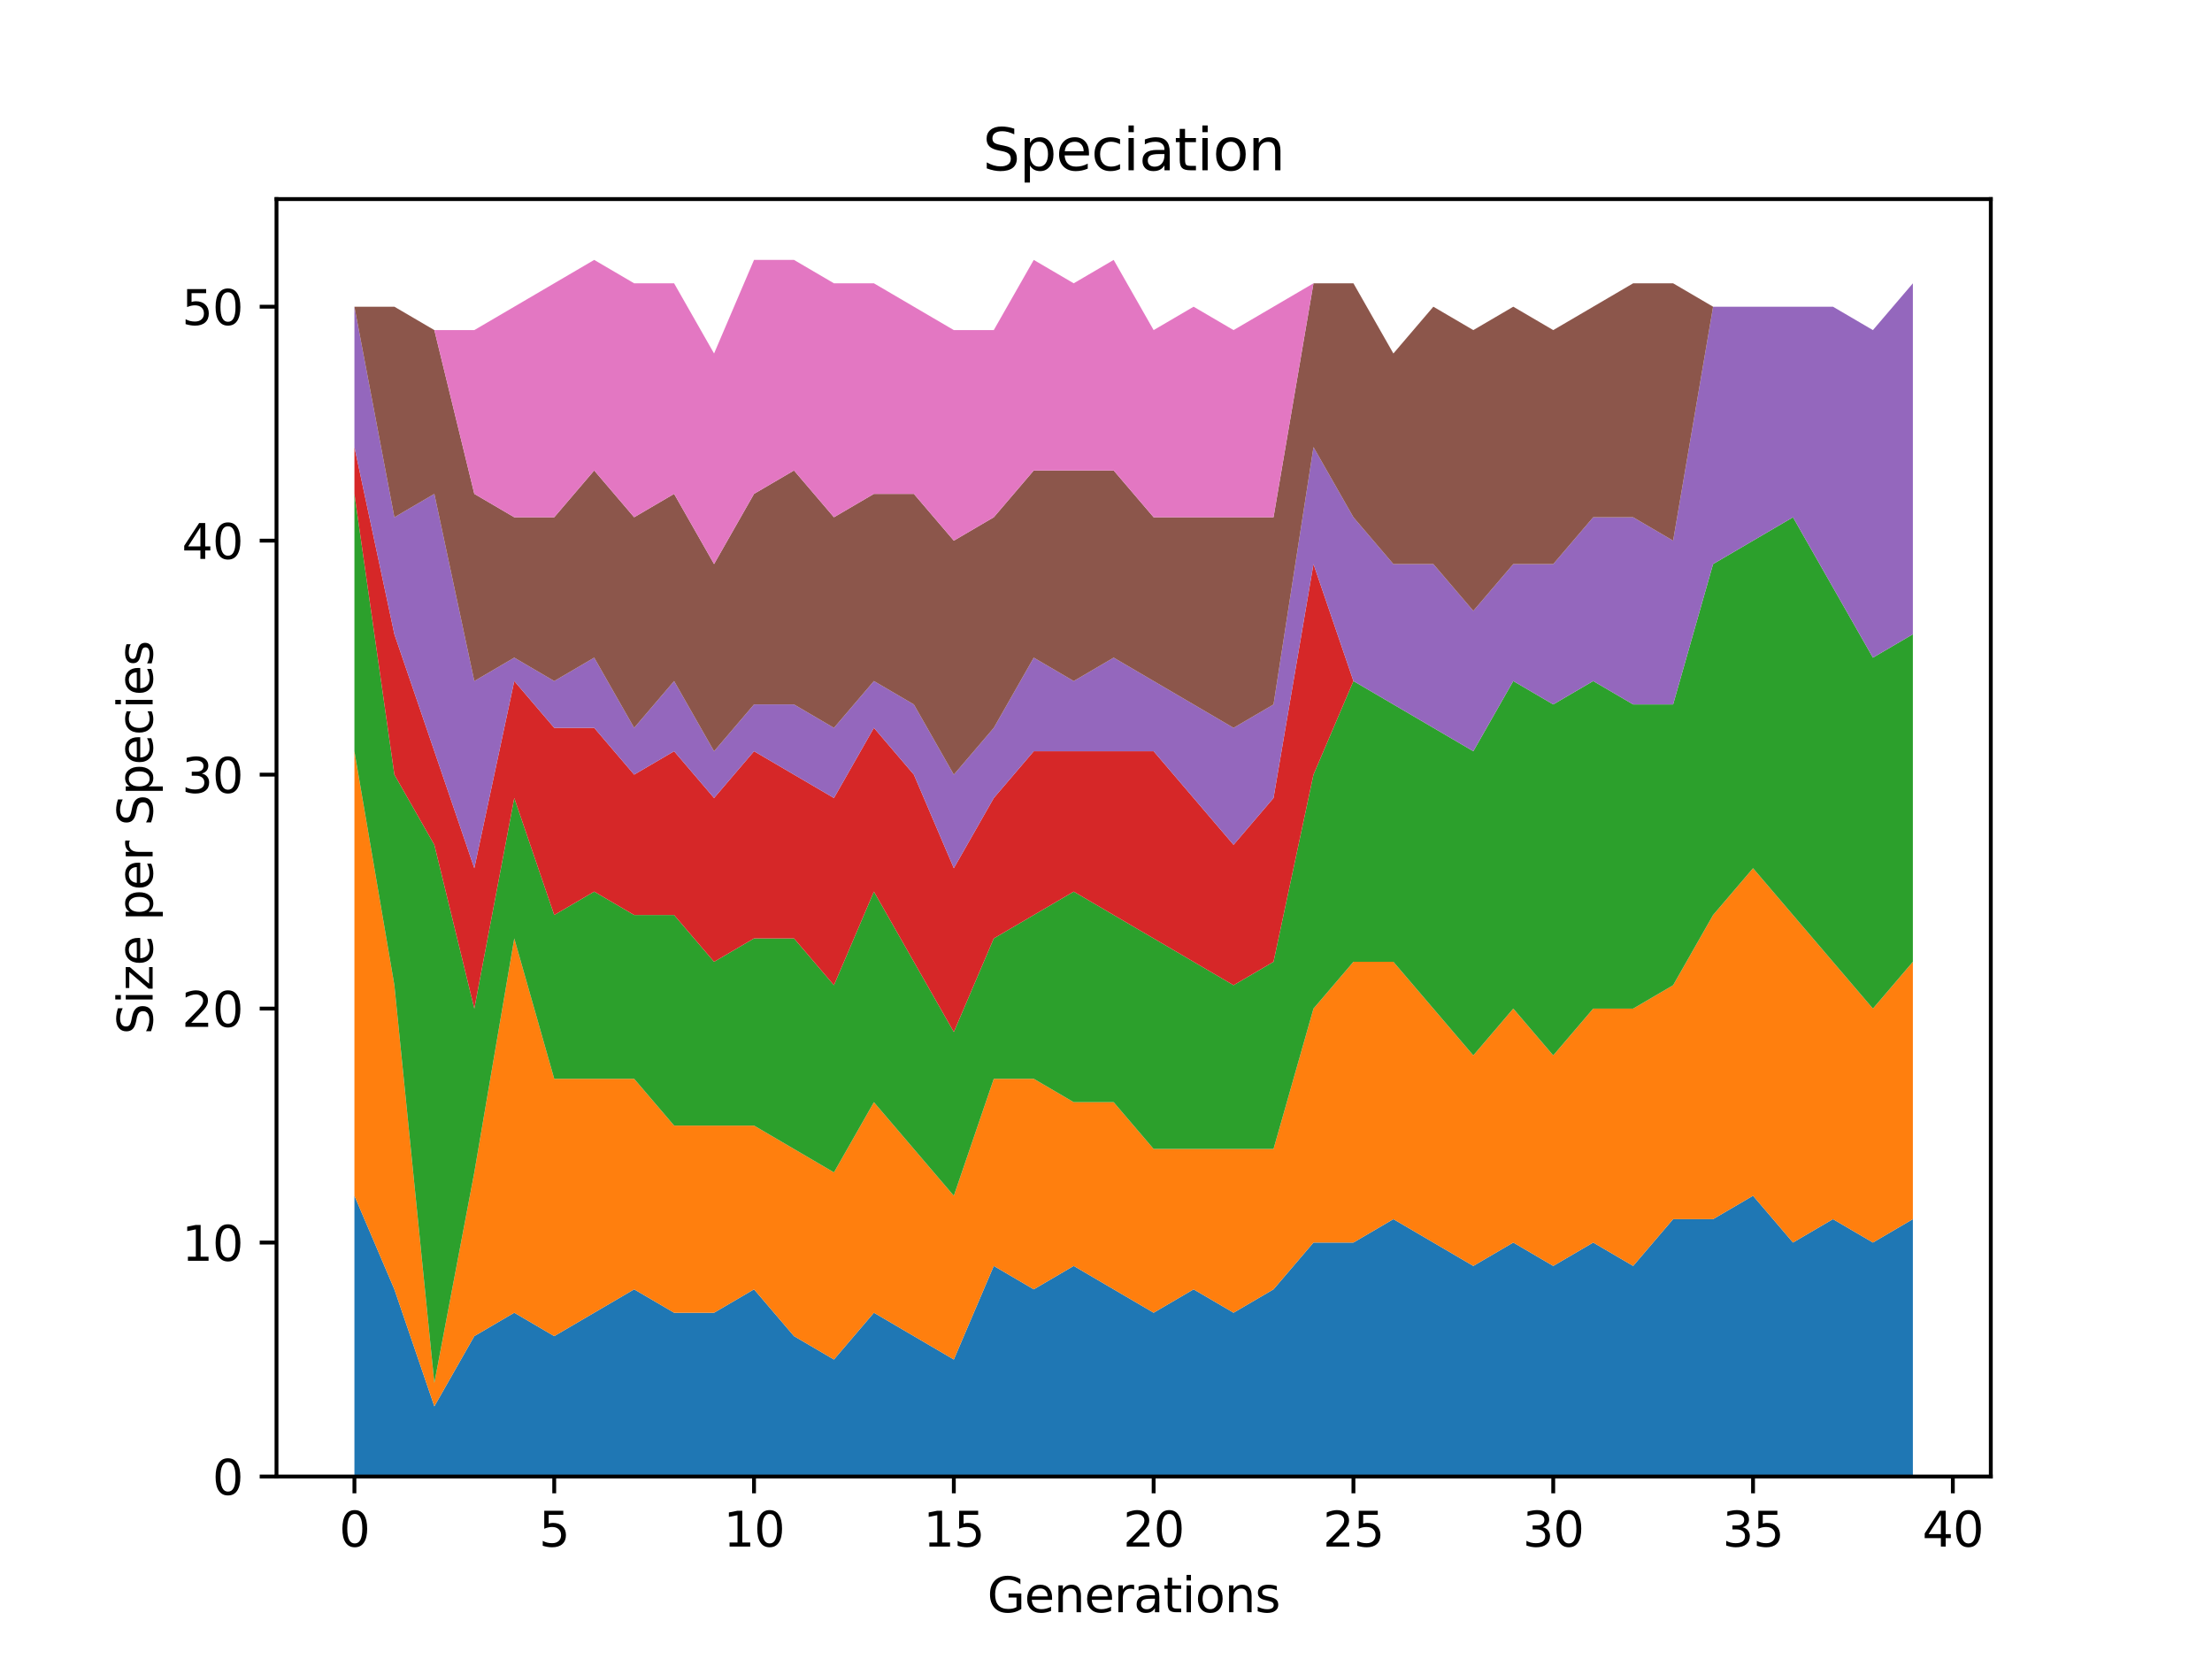 <?xml version="1.0" encoding="utf-8" standalone="no"?>
<!DOCTYPE svg PUBLIC "-//W3C//DTD SVG 1.1//EN"
  "http://www.w3.org/Graphics/SVG/1.1/DTD/svg11.dtd">
<svg xmlns:xlink="http://www.w3.org/1999/xlink" width="460.8pt" height="345.6pt" viewBox="0 0 460.8 345.6" xmlns="http://www.w3.org/2000/svg" version="1.1">
 <defs>
  <style type="text/css">*{stroke-linejoin: round; stroke-linecap: butt}</style>
 </defs>
 <g id="figure_1">
  <g id="patch_1">
   <path d="M 0 345.6 
L 460.8 345.6 
L 460.8 0 
L 0 0 
z
" style="fill: #ffffff"/>
  </g>
  <g id="axes_1">
   <g id="patch_2">
    <path d="M 57.6 307.584 
L 414.72 307.584 
L 414.72 41.472 
L 57.6 41.472 
z
" style="fill: #ffffff"/>
   </g>
   <g id="PolyCollection_1">
    <path d="M 73.833 249.098 
L 73.833 307.584 
L 82.157 307.584 
L 90.482 307.584 
L 98.806 307.584 
L 107.131 307.584 
L 115.455 307.584 
L 123.78 307.584 
L 132.104 307.584 
L 140.429 307.584 
L 148.753 307.584 
L 157.077 307.584 
L 165.402 307.584 
L 173.726 307.584 
L 182.051 307.584 
L 190.375 307.584 
L 198.7 307.584 
L 207.024 307.584 
L 215.349 307.584 
L 223.673 307.584 
L 231.998 307.584 
L 240.322 307.584 
L 248.647 307.584 
L 256.971 307.584 
L 265.296 307.584 
L 273.62 307.584 
L 281.945 307.584 
L 290.269 307.584 
L 298.594 307.584 
L 306.918 307.584 
L 315.243 307.584 
L 323.567 307.584 
L 331.891 307.584 
L 340.216 307.584 
L 348.54 307.584 
L 356.865 307.584 
L 365.189 307.584 
L 373.514 307.584 
L 381.838 307.584 
L 390.163 307.584 
L 398.487 307.584 
L 398.487 253.972 
L 398.487 253.972 
L 390.163 258.846 
L 381.838 253.972 
L 373.514 258.846 
L 365.189 249.098 
L 356.865 253.972 
L 348.54 253.972 
L 340.216 263.719 
L 331.891 258.846 
L 323.567 263.719 
L 315.243 258.846 
L 306.918 263.719 
L 298.594 258.846 
L 290.269 253.972 
L 281.945 258.846 
L 273.62 258.846 
L 265.296 268.593 
L 256.971 273.467 
L 248.647 268.593 
L 240.322 273.467 
L 231.998 268.593 
L 223.673 263.719 
L 215.349 268.593 
L 207.024 263.719 
L 198.7 283.215 
L 190.375 278.341 
L 182.051 273.467 
L 173.726 283.215 
L 165.402 278.341 
L 157.077 268.593 
L 148.753 273.467 
L 140.429 273.467 
L 132.104 268.593 
L 123.78 273.467 
L 115.455 278.341 
L 107.131 273.467 
L 98.806 278.341 
L 90.482 292.962 
L 82.157 268.593 
L 73.833 249.098 
z
" clip-path="url(#peaa6de82c3)" style="fill: #1f77b4"/>
   </g>
   <g id="PolyCollection_2">
    <path d="M 73.833 156.495 
L 73.833 249.098 
L 82.157 268.593 
L 90.482 292.962 
L 98.806 278.341 
L 107.131 273.467 
L 115.455 278.341 
L 123.78 273.467 
L 132.104 268.593 
L 140.429 273.467 
L 148.753 273.467 
L 157.077 268.593 
L 165.402 278.341 
L 173.726 283.215 
L 182.051 273.467 
L 190.375 278.341 
L 198.7 283.215 
L 207.024 263.719 
L 215.349 268.593 
L 223.673 263.719 
L 231.998 268.593 
L 240.322 273.467 
L 248.647 268.593 
L 256.971 273.467 
L 265.296 268.593 
L 273.62 258.846 
L 281.945 258.846 
L 290.269 253.972 
L 298.594 258.846 
L 306.918 263.719 
L 315.243 258.846 
L 323.567 263.719 
L 331.891 258.846 
L 340.216 263.719 
L 348.54 253.972 
L 356.865 253.972 
L 365.189 249.098 
L 373.514 258.846 
L 381.838 253.972 
L 390.163 258.846 
L 398.487 253.972 
L 398.487 200.359 
L 398.487 200.359 
L 390.163 210.107 
L 381.838 200.359 
L 373.514 190.612 
L 365.189 180.864 
L 356.865 190.612 
L 348.54 205.233 
L 340.216 210.107 
L 331.891 210.107 
L 323.567 219.855 
L 315.243 210.107 
L 306.918 219.855 
L 298.594 210.107 
L 290.269 200.359 
L 281.945 200.359 
L 273.62 210.107 
L 265.296 239.35 
L 256.971 239.35 
L 248.647 239.35 
L 240.322 239.35 
L 231.998 229.602 
L 223.673 229.602 
L 215.349 224.729 
L 207.024 224.729 
L 198.7 249.098 
L 190.375 239.35 
L 182.051 229.602 
L 173.726 244.224 
L 165.402 239.35 
L 157.077 234.476 
L 148.753 234.476 
L 140.429 234.476 
L 132.104 224.729 
L 123.78 224.729 
L 115.455 224.729 
L 107.131 195.486 
L 98.806 244.224 
L 90.482 288.089 
L 82.157 205.233 
L 73.833 156.495 
z
" clip-path="url(#peaa6de82c3)" style="fill: #ff7f0e"/>
   </g>
   <g id="PolyCollection_3">
    <path d="M 73.833 102.882 
L 73.833 156.495 
L 82.157 205.233 
L 90.482 288.089 
L 98.806 244.224 
L 107.131 195.486 
L 115.455 224.729 
L 123.78 224.729 
L 132.104 224.729 
L 140.429 234.476 
L 148.753 234.476 
L 157.077 234.476 
L 165.402 239.35 
L 173.726 244.224 
L 182.051 229.602 
L 190.375 239.35 
L 198.7 249.098 
L 207.024 224.729 
L 215.349 224.729 
L 223.673 229.602 
L 231.998 229.602 
L 240.322 239.35 
L 248.647 239.35 
L 256.971 239.35 
L 265.296 239.35 
L 273.62 210.107 
L 281.945 200.359 
L 290.269 200.359 
L 298.594 210.107 
L 306.918 219.855 
L 315.243 210.107 
L 323.567 219.855 
L 331.891 210.107 
L 340.216 210.107 
L 348.54 205.233 
L 356.865 190.612 
L 365.189 180.864 
L 373.514 190.612 
L 381.838 200.359 
L 390.163 210.107 
L 398.487 200.359 
L 398.487 132.126 
L 398.487 132.126 
L 390.163 136.999 
L 381.838 122.378 
L 373.514 107.756 
L 365.189 112.63 
L 356.865 117.504 
L 348.54 146.747 
L 340.216 146.747 
L 331.891 141.873 
L 323.567 146.747 
L 315.243 141.873 
L 306.918 156.495 
L 298.594 151.621 
L 290.269 146.747 
L 281.945 141.873 
L 273.62 161.369 
L 265.296 200.359 
L 256.971 205.233 
L 248.647 200.359 
L 240.322 195.486 
L 231.998 190.612 
L 223.673 185.738 
L 215.349 190.612 
L 207.024 195.486 
L 198.7 214.981 
L 190.375 200.359 
L 182.051 185.738 
L 173.726 205.233 
L 165.402 195.486 
L 157.077 195.486 
L 148.753 200.359 
L 140.429 190.612 
L 132.104 190.612 
L 123.78 185.738 
L 115.455 190.612 
L 107.131 166.242 
L 98.806 210.107 
L 90.482 175.99 
L 82.157 161.369 
L 73.833 102.882 
z
" clip-path="url(#peaa6de82c3)" style="fill: #2ca02c"/>
   </g>
   <g id="PolyCollection_4">
    <path d="M 73.833 93.135 
L 73.833 102.882 
L 82.157 161.369 
L 90.482 175.99 
L 98.806 210.107 
L 107.131 166.242 
L 115.455 190.612 
L 123.78 185.738 
L 132.104 190.612 
L 140.429 190.612 
L 148.753 200.359 
L 157.077 195.486 
L 165.402 195.486 
L 173.726 205.233 
L 182.051 185.738 
L 190.375 200.359 
L 198.7 214.981 
L 207.024 195.486 
L 215.349 190.612 
L 223.673 185.738 
L 231.998 190.612 
L 240.322 195.486 
L 248.647 200.359 
L 256.971 205.233 
L 265.296 200.359 
L 273.62 161.369 
L 281.945 141.873 
L 290.269 146.747 
L 298.594 151.621 
L 306.918 156.495 
L 315.243 141.873 
L 323.567 146.747 
L 331.891 141.873 
L 340.216 146.747 
L 348.54 146.747 
L 356.865 117.504 
L 365.189 112.63 
L 373.514 107.756 
L 381.838 122.378 
L 390.163 136.999 
L 398.487 132.126 
L 398.487 132.126 
L 398.487 132.126 
L 390.163 136.999 
L 381.838 122.378 
L 373.514 107.756 
L 365.189 112.63 
L 356.865 117.504 
L 348.54 146.747 
L 340.216 146.747 
L 331.891 141.873 
L 323.567 146.747 
L 315.243 141.873 
L 306.918 156.495 
L 298.594 151.621 
L 290.269 146.747 
L 281.945 141.873 
L 273.62 117.504 
L 265.296 166.242 
L 256.971 175.99 
L 248.647 166.242 
L 240.322 156.495 
L 231.998 156.495 
L 223.673 156.495 
L 215.349 156.495 
L 207.024 166.242 
L 198.7 180.864 
L 190.375 161.369 
L 182.051 151.621 
L 173.726 166.242 
L 165.402 161.369 
L 157.077 156.495 
L 148.753 166.242 
L 140.429 156.495 
L 132.104 161.369 
L 123.78 151.621 
L 115.455 151.621 
L 107.131 141.873 
L 98.806 180.864 
L 90.482 156.495 
L 82.157 132.126 
L 73.833 93.135 
z
" clip-path="url(#peaa6de82c3)" style="fill: #d62728"/>
   </g>
   <g id="PolyCollection_5">
    <path d="M 73.833 63.892 
L 73.833 93.135 
L 82.157 132.126 
L 90.482 156.495 
L 98.806 180.864 
L 107.131 141.873 
L 115.455 151.621 
L 123.78 151.621 
L 132.104 161.369 
L 140.429 156.495 
L 148.753 166.242 
L 157.077 156.495 
L 165.402 161.369 
L 173.726 166.242 
L 182.051 151.621 
L 190.375 161.369 
L 198.7 180.864 
L 207.024 166.242 
L 215.349 156.495 
L 223.673 156.495 
L 231.998 156.495 
L 240.322 156.495 
L 248.647 166.242 
L 256.971 175.99 
L 265.296 166.242 
L 273.62 117.504 
L 281.945 141.873 
L 290.269 146.747 
L 298.594 151.621 
L 306.918 156.495 
L 315.243 141.873 
L 323.567 146.747 
L 331.891 141.873 
L 340.216 146.747 
L 348.54 146.747 
L 356.865 117.504 
L 365.189 112.63 
L 373.514 107.756 
L 381.838 122.378 
L 390.163 136.999 
L 398.487 132.126 
L 398.487 59.018 
L 398.487 59.018 
L 390.163 68.766 
L 381.838 63.892 
L 373.514 63.892 
L 365.189 63.892 
L 356.865 63.892 
L 348.54 112.63 
L 340.216 107.756 
L 331.891 107.756 
L 323.567 117.504 
L 315.243 117.504 
L 306.918 127.252 
L 298.594 117.504 
L 290.269 117.504 
L 281.945 107.756 
L 273.62 93.135 
L 265.296 146.747 
L 256.971 151.621 
L 248.647 146.747 
L 240.322 141.873 
L 231.998 136.999 
L 223.673 141.873 
L 215.349 136.999 
L 207.024 151.621 
L 198.7 161.369 
L 190.375 146.747 
L 182.051 141.873 
L 173.726 151.621 
L 165.402 146.747 
L 157.077 146.747 
L 148.753 156.495 
L 140.429 141.873 
L 132.104 151.621 
L 123.78 136.999 
L 115.455 141.873 
L 107.131 136.999 
L 98.806 141.873 
L 90.482 102.882 
L 82.157 107.756 
L 73.833 63.892 
z
" clip-path="url(#peaa6de82c3)" style="fill: #9467bd"/>
   </g>
   <g id="PolyCollection_6">
    <path d="M 73.833 63.892 
L 73.833 63.892 
L 82.157 107.756 
L 90.482 102.882 
L 98.806 141.873 
L 107.131 136.999 
L 115.455 141.873 
L 123.78 136.999 
L 132.104 151.621 
L 140.429 141.873 
L 148.753 156.495 
L 157.077 146.747 
L 165.402 146.747 
L 173.726 151.621 
L 182.051 141.873 
L 190.375 146.747 
L 198.7 161.369 
L 207.024 151.621 
L 215.349 136.999 
L 223.673 141.873 
L 231.998 136.999 
L 240.322 141.873 
L 248.647 146.747 
L 256.971 151.621 
L 265.296 146.747 
L 273.62 93.135 
L 281.945 107.756 
L 290.269 117.504 
L 298.594 117.504 
L 306.918 127.252 
L 315.243 117.504 
L 323.567 117.504 
L 331.891 107.756 
L 340.216 107.756 
L 348.54 112.63 
L 356.865 63.892 
L 365.189 63.892 
L 373.514 63.892 
L 381.838 63.892 
L 390.163 68.766 
L 398.487 59.018 
L 398.487 59.018 
L 398.487 59.018 
L 390.163 68.766 
L 381.838 63.892 
L 373.514 63.892 
L 365.189 63.892 
L 356.865 63.892 
L 348.54 59.018 
L 340.216 59.018 
L 331.891 63.892 
L 323.567 68.766 
L 315.243 63.892 
L 306.918 68.766 
L 298.594 63.892 
L 290.269 73.639 
L 281.945 59.018 
L 273.62 59.018 
L 265.296 107.756 
L 256.971 107.756 
L 248.647 107.756 
L 240.322 107.756 
L 231.998 98.009 
L 223.673 98.009 
L 215.349 98.009 
L 207.024 107.756 
L 198.7 112.63 
L 190.375 102.882 
L 182.051 102.882 
L 173.726 107.756 
L 165.402 98.009 
L 157.077 102.882 
L 148.753 117.504 
L 140.429 102.882 
L 132.104 107.756 
L 123.78 98.009 
L 115.455 107.756 
L 107.131 107.756 
L 98.806 102.882 
L 90.482 68.766 
L 82.157 63.892 
L 73.833 63.892 
z
" clip-path="url(#peaa6de82c3)" style="fill: #8c564b"/>
   </g>
   <g id="PolyCollection_7">
    <path d="M 73.833 63.892 
L 73.833 63.892 
L 82.157 63.892 
L 90.482 68.766 
L 98.806 102.882 
L 107.131 107.756 
L 115.455 107.756 
L 123.78 98.009 
L 132.104 107.756 
L 140.429 102.882 
L 148.753 117.504 
L 157.077 102.882 
L 165.402 98.009 
L 173.726 107.756 
L 182.051 102.882 
L 190.375 102.882 
L 198.7 112.63 
L 207.024 107.756 
L 215.349 98.009 
L 223.673 98.009 
L 231.998 98.009 
L 240.322 107.756 
L 248.647 107.756 
L 256.971 107.756 
L 265.296 107.756 
L 273.62 59.018 
L 281.945 59.018 
L 290.269 73.639 
L 298.594 63.892 
L 306.918 68.766 
L 315.243 63.892 
L 323.567 68.766 
L 331.891 63.892 
L 340.216 59.018 
L 348.54 59.018 
L 356.865 63.892 
L 365.189 63.892 
L 373.514 63.892 
L 381.838 63.892 
L 390.163 68.766 
L 398.487 59.018 
L 398.487 59.018 
L 398.487 59.018 
L 390.163 68.766 
L 381.838 63.892 
L 373.514 63.892 
L 365.189 63.892 
L 356.865 63.892 
L 348.54 59.018 
L 340.216 59.018 
L 331.891 63.892 
L 323.567 68.766 
L 315.243 63.892 
L 306.918 68.766 
L 298.594 63.892 
L 290.269 73.639 
L 281.945 59.018 
L 273.62 59.018 
L 265.296 63.892 
L 256.971 68.766 
L 248.647 63.892 
L 240.322 68.766 
L 231.998 54.144 
L 223.673 59.018 
L 215.349 54.144 
L 207.024 68.766 
L 198.7 68.766 
L 190.375 63.892 
L 182.051 59.018 
L 173.726 59.018 
L 165.402 54.144 
L 157.077 54.144 
L 148.753 73.639 
L 140.429 59.018 
L 132.104 59.018 
L 123.78 54.144 
L 115.455 59.018 
L 107.131 63.892 
L 98.806 68.766 
L 90.482 68.766 
L 82.157 63.892 
L 73.833 63.892 
z
" clip-path="url(#peaa6de82c3)" style="fill: #e377c2"/>
   </g>
   <g id="matplotlib.axis_1">
    <g id="xtick_1">
     <g id="line2d_1">
      <defs>
       <path id="m2bd02dd134" d="M 0 0 
L 0 3.5 
" style="stroke: #000000; stroke-width: 0.8"/>
      </defs>
      <g>
       <use xlink:href="#m2bd02dd134" x="73.833" y="307.584" style="stroke: #000000; stroke-width: 0.8"/>
      </g>
     </g>
     <g id="text_1">
      <!-- 0 -->
      <g transform="translate(70.651 322.182)scale(0.1 -0.1)">
       <defs>
        <path id="DejaVuSans-30" d="M 2034 4250 
Q 1547 4250 1301 3770 
Q 1056 3291 1056 2328 
Q 1056 1369 1301 889 
Q 1547 409 2034 409 
Q 2525 409 2770 889 
Q 3016 1369 3016 2328 
Q 3016 3291 2770 3770 
Q 2525 4250 2034 4250 
z
M 2034 4750 
Q 2819 4750 3233 4129 
Q 3647 3509 3647 2328 
Q 3647 1150 3233 529 
Q 2819 -91 2034 -91 
Q 1250 -91 836 529 
Q 422 1150 422 2328 
Q 422 3509 836 4129 
Q 1250 4750 2034 4750 
z
" transform="scale(0.016)"/>
       </defs>
       <use xlink:href="#DejaVuSans-30"/>
      </g>
     </g>
    </g>
    <g id="xtick_2">
     <g id="line2d_2">
      <g>
       <use xlink:href="#m2bd02dd134" x="115.455" y="307.584" style="stroke: #000000; stroke-width: 0.8"/>
      </g>
     </g>
     <g id="text_2">
      <!-- 5 -->
      <g transform="translate(112.274 322.182)scale(0.1 -0.1)">
       <defs>
        <path id="DejaVuSans-35" d="M 691 4666 
L 3169 4666 
L 3169 4134 
L 1269 4134 
L 1269 2991 
Q 1406 3038 1543 3061 
Q 1681 3084 1819 3084 
Q 2600 3084 3056 2656 
Q 3513 2228 3513 1497 
Q 3513 744 3044 326 
Q 2575 -91 1722 -91 
Q 1428 -91 1123 -41 
Q 819 9 494 109 
L 494 744 
Q 775 591 1075 516 
Q 1375 441 1709 441 
Q 2250 441 2565 725 
Q 2881 1009 2881 1497 
Q 2881 1984 2565 2268 
Q 2250 2553 1709 2553 
Q 1456 2553 1204 2497 
Q 953 2441 691 2322 
L 691 4666 
z
" transform="scale(0.016)"/>
       </defs>
       <use xlink:href="#DejaVuSans-35"/>
      </g>
     </g>
    </g>
    <g id="xtick_3">
     <g id="line2d_3">
      <g>
       <use xlink:href="#m2bd02dd134" x="157.077" y="307.584" style="stroke: #000000; stroke-width: 0.8"/>
      </g>
     </g>
     <g id="text_3">
      <!-- 10 -->
      <g transform="translate(150.715 322.182)scale(0.1 -0.1)">
       <defs>
        <path id="DejaVuSans-31" d="M 794 531 
L 1825 531 
L 1825 4091 
L 703 3866 
L 703 4441 
L 1819 4666 
L 2450 4666 
L 2450 531 
L 3481 531 
L 3481 0 
L 794 0 
L 794 531 
z
" transform="scale(0.016)"/>
       </defs>
       <use xlink:href="#DejaVuSans-31"/>
       <use xlink:href="#DejaVuSans-30" x="63.623"/>
      </g>
     </g>
    </g>
    <g id="xtick_4">
     <g id="line2d_4">
      <g>
       <use xlink:href="#m2bd02dd134" x="198.7" y="307.584" style="stroke: #000000; stroke-width: 0.8"/>
      </g>
     </g>
     <g id="text_4">
      <!-- 15 -->
      <g transform="translate(192.337 322.182)scale(0.1 -0.1)">
       <use xlink:href="#DejaVuSans-31"/>
       <use xlink:href="#DejaVuSans-35" x="63.623"/>
      </g>
     </g>
    </g>
    <g id="xtick_5">
     <g id="line2d_5">
      <g>
       <use xlink:href="#m2bd02dd134" x="240.322" y="307.584" style="stroke: #000000; stroke-width: 0.8"/>
      </g>
     </g>
     <g id="text_5">
      <!-- 20 -->
      <g transform="translate(233.96 322.182)scale(0.1 -0.1)">
       <defs>
        <path id="DejaVuSans-32" d="M 1228 531 
L 3431 531 
L 3431 0 
L 469 0 
L 469 531 
Q 828 903 1448 1529 
Q 2069 2156 2228 2338 
Q 2531 2678 2651 2914 
Q 2772 3150 2772 3378 
Q 2772 3750 2511 3984 
Q 2250 4219 1831 4219 
Q 1534 4219 1204 4116 
Q 875 4013 500 3803 
L 500 4441 
Q 881 4594 1212 4672 
Q 1544 4750 1819 4750 
Q 2544 4750 2975 4387 
Q 3406 4025 3406 3419 
Q 3406 3131 3298 2873 
Q 3191 2616 2906 2266 
Q 2828 2175 2409 1742 
Q 1991 1309 1228 531 
z
" transform="scale(0.016)"/>
       </defs>
       <use xlink:href="#DejaVuSans-32"/>
       <use xlink:href="#DejaVuSans-30" x="63.623"/>
      </g>
     </g>
    </g>
    <g id="xtick_6">
     <g id="line2d_6">
      <g>
       <use xlink:href="#m2bd02dd134" x="281.945" y="307.584" style="stroke: #000000; stroke-width: 0.8"/>
      </g>
     </g>
     <g id="text_6">
      <!-- 25 -->
      <g transform="translate(275.582 322.182)scale(0.1 -0.1)">
       <use xlink:href="#DejaVuSans-32"/>
       <use xlink:href="#DejaVuSans-35" x="63.623"/>
      </g>
     </g>
    </g>
    <g id="xtick_7">
     <g id="line2d_7">
      <g>
       <use xlink:href="#m2bd02dd134" x="323.567" y="307.584" style="stroke: #000000; stroke-width: 0.8"/>
      </g>
     </g>
     <g id="text_7">
      <!-- 30 -->
      <g transform="translate(317.204 322.182)scale(0.1 -0.1)">
       <defs>
        <path id="DejaVuSans-33" d="M 2597 2516 
Q 3050 2419 3304 2112 
Q 3559 1806 3559 1356 
Q 3559 666 3084 287 
Q 2609 -91 1734 -91 
Q 1441 -91 1130 -33 
Q 819 25 488 141 
L 488 750 
Q 750 597 1062 519 
Q 1375 441 1716 441 
Q 2309 441 2620 675 
Q 2931 909 2931 1356 
Q 2931 1769 2642 2001 
Q 2353 2234 1838 2234 
L 1294 2234 
L 1294 2753 
L 1863 2753 
Q 2328 2753 2575 2939 
Q 2822 3125 2822 3475 
Q 2822 3834 2567 4026 
Q 2313 4219 1838 4219 
Q 1578 4219 1281 4162 
Q 984 4106 628 3988 
L 628 4550 
Q 988 4650 1302 4700 
Q 1616 4750 1894 4750 
Q 2613 4750 3031 4423 
Q 3450 4097 3450 3541 
Q 3450 3153 3228 2886 
Q 3006 2619 2597 2516 
z
" transform="scale(0.016)"/>
       </defs>
       <use xlink:href="#DejaVuSans-33"/>
       <use xlink:href="#DejaVuSans-30" x="63.623"/>
      </g>
     </g>
    </g>
    <g id="xtick_8">
     <g id="line2d_8">
      <g>
       <use xlink:href="#m2bd02dd134" x="365.189" y="307.584" style="stroke: #000000; stroke-width: 0.8"/>
      </g>
     </g>
     <g id="text_8">
      <!-- 35 -->
      <g transform="translate(358.827 322.182)scale(0.1 -0.1)">
       <use xlink:href="#DejaVuSans-33"/>
       <use xlink:href="#DejaVuSans-35" x="63.623"/>
      </g>
     </g>
    </g>
    <g id="xtick_9">
     <g id="line2d_9">
      <g>
       <use xlink:href="#m2bd02dd134" x="406.812" y="307.584" style="stroke: #000000; stroke-width: 0.8"/>
      </g>
     </g>
     <g id="text_9">
      <!-- 40 -->
      <g transform="translate(400.449 322.182)scale(0.1 -0.1)">
       <defs>
        <path id="DejaVuSans-34" d="M 2419 4116 
L 825 1625 
L 2419 1625 
L 2419 4116 
z
M 2253 4666 
L 3047 4666 
L 3047 1625 
L 3713 1625 
L 3713 1100 
L 3047 1100 
L 3047 0 
L 2419 0 
L 2419 1100 
L 313 1100 
L 313 1709 
L 2253 4666 
z
" transform="scale(0.016)"/>
       </defs>
       <use xlink:href="#DejaVuSans-34"/>
       <use xlink:href="#DejaVuSans-30" x="63.623"/>
      </g>
     </g>
    </g>
    <g id="text_10">
     <!-- Generations -->
     <g transform="translate(205.662 335.861)scale(0.1 -0.1)">
      <defs>
       <path id="DejaVuSans-47" d="M 3809 666 
L 3809 1919 
L 2778 1919 
L 2778 2438 
L 4434 2438 
L 4434 434 
Q 4069 175 3628 42 
Q 3188 -91 2688 -91 
Q 1594 -91 976 548 
Q 359 1188 359 2328 
Q 359 3472 976 4111 
Q 1594 4750 2688 4750 
Q 3144 4750 3555 4637 
Q 3966 4525 4313 4306 
L 4313 3634 
Q 3963 3931 3569 4081 
Q 3175 4231 2741 4231 
Q 1884 4231 1454 3753 
Q 1025 3275 1025 2328 
Q 1025 1384 1454 906 
Q 1884 428 2741 428 
Q 3075 428 3337 486 
Q 3600 544 3809 666 
z
" transform="scale(0.016)"/>
       <path id="DejaVuSans-65" d="M 3597 1894 
L 3597 1613 
L 953 1613 
Q 991 1019 1311 708 
Q 1631 397 2203 397 
Q 2534 397 2845 478 
Q 3156 559 3463 722 
L 3463 178 
Q 3153 47 2828 -22 
Q 2503 -91 2169 -91 
Q 1331 -91 842 396 
Q 353 884 353 1716 
Q 353 2575 817 3079 
Q 1281 3584 2069 3584 
Q 2775 3584 3186 3129 
Q 3597 2675 3597 1894 
z
M 3022 2063 
Q 3016 2534 2758 2815 
Q 2500 3097 2075 3097 
Q 1594 3097 1305 2825 
Q 1016 2553 972 2059 
L 3022 2063 
z
" transform="scale(0.016)"/>
       <path id="DejaVuSans-6e" d="M 3513 2113 
L 3513 0 
L 2938 0 
L 2938 2094 
Q 2938 2591 2744 2837 
Q 2550 3084 2163 3084 
Q 1697 3084 1428 2787 
Q 1159 2491 1159 1978 
L 1159 0 
L 581 0 
L 581 3500 
L 1159 3500 
L 1159 2956 
Q 1366 3272 1645 3428 
Q 1925 3584 2291 3584 
Q 2894 3584 3203 3211 
Q 3513 2838 3513 2113 
z
" transform="scale(0.016)"/>
       <path id="DejaVuSans-72" d="M 2631 2963 
Q 2534 3019 2420 3045 
Q 2306 3072 2169 3072 
Q 1681 3072 1420 2755 
Q 1159 2438 1159 1844 
L 1159 0 
L 581 0 
L 581 3500 
L 1159 3500 
L 1159 2956 
Q 1341 3275 1631 3429 
Q 1922 3584 2338 3584 
Q 2397 3584 2469 3576 
Q 2541 3569 2628 3553 
L 2631 2963 
z
" transform="scale(0.016)"/>
       <path id="DejaVuSans-61" d="M 2194 1759 
Q 1497 1759 1228 1600 
Q 959 1441 959 1056 
Q 959 750 1161 570 
Q 1363 391 1709 391 
Q 2188 391 2477 730 
Q 2766 1069 2766 1631 
L 2766 1759 
L 2194 1759 
z
M 3341 1997 
L 3341 0 
L 2766 0 
L 2766 531 
Q 2569 213 2275 61 
Q 1981 -91 1556 -91 
Q 1019 -91 701 211 
Q 384 513 384 1019 
Q 384 1609 779 1909 
Q 1175 2209 1959 2209 
L 2766 2209 
L 2766 2266 
Q 2766 2663 2505 2880 
Q 2244 3097 1772 3097 
Q 1472 3097 1187 3025 
Q 903 2953 641 2809 
L 641 3341 
Q 956 3463 1253 3523 
Q 1550 3584 1831 3584 
Q 2591 3584 2966 3190 
Q 3341 2797 3341 1997 
z
" transform="scale(0.016)"/>
       <path id="DejaVuSans-74" d="M 1172 4494 
L 1172 3500 
L 2356 3500 
L 2356 3053 
L 1172 3053 
L 1172 1153 
Q 1172 725 1289 603 
Q 1406 481 1766 481 
L 2356 481 
L 2356 0 
L 1766 0 
Q 1100 0 847 248 
Q 594 497 594 1153 
L 594 3053 
L 172 3053 
L 172 3500 
L 594 3500 
L 594 4494 
L 1172 4494 
z
" transform="scale(0.016)"/>
       <path id="DejaVuSans-69" d="M 603 3500 
L 1178 3500 
L 1178 0 
L 603 0 
L 603 3500 
z
M 603 4863 
L 1178 4863 
L 1178 4134 
L 603 4134 
L 603 4863 
z
" transform="scale(0.016)"/>
       <path id="DejaVuSans-6f" d="M 1959 3097 
Q 1497 3097 1228 2736 
Q 959 2375 959 1747 
Q 959 1119 1226 758 
Q 1494 397 1959 397 
Q 2419 397 2687 759 
Q 2956 1122 2956 1747 
Q 2956 2369 2687 2733 
Q 2419 3097 1959 3097 
z
M 1959 3584 
Q 2709 3584 3137 3096 
Q 3566 2609 3566 1747 
Q 3566 888 3137 398 
Q 2709 -91 1959 -91 
Q 1206 -91 779 398 
Q 353 888 353 1747 
Q 353 2609 779 3096 
Q 1206 3584 1959 3584 
z
" transform="scale(0.016)"/>
       <path id="DejaVuSans-73" d="M 2834 3397 
L 2834 2853 
Q 2591 2978 2328 3040 
Q 2066 3103 1784 3103 
Q 1356 3103 1142 2972 
Q 928 2841 928 2578 
Q 928 2378 1081 2264 
Q 1234 2150 1697 2047 
L 1894 2003 
Q 2506 1872 2764 1633 
Q 3022 1394 3022 966 
Q 3022 478 2636 193 
Q 2250 -91 1575 -91 
Q 1294 -91 989 -36 
Q 684 19 347 128 
L 347 722 
Q 666 556 975 473 
Q 1284 391 1588 391 
Q 1994 391 2212 530 
Q 2431 669 2431 922 
Q 2431 1156 2273 1281 
Q 2116 1406 1581 1522 
L 1381 1569 
Q 847 1681 609 1914 
Q 372 2147 372 2553 
Q 372 3047 722 3315 
Q 1072 3584 1716 3584 
Q 2034 3584 2315 3537 
Q 2597 3491 2834 3397 
z
" transform="scale(0.016)"/>
      </defs>
      <use xlink:href="#DejaVuSans-47"/>
      <use xlink:href="#DejaVuSans-65" x="77.49"/>
      <use xlink:href="#DejaVuSans-6e" x="139.014"/>
      <use xlink:href="#DejaVuSans-65" x="202.393"/>
      <use xlink:href="#DejaVuSans-72" x="263.916"/>
      <use xlink:href="#DejaVuSans-61" x="305.029"/>
      <use xlink:href="#DejaVuSans-74" x="366.309"/>
      <use xlink:href="#DejaVuSans-69" x="405.518"/>
      <use xlink:href="#DejaVuSans-6f" x="433.301"/>
      <use xlink:href="#DejaVuSans-6e" x="494.482"/>
      <use xlink:href="#DejaVuSans-73" x="557.861"/>
     </g>
    </g>
   </g>
   <g id="matplotlib.axis_2">
    <g id="ytick_1">
     <g id="line2d_10">
      <defs>
       <path id="mafa63f4799" d="M 0 0 
L -3.5 0 
" style="stroke: #000000; stroke-width: 0.8"/>
      </defs>
      <g>
       <use xlink:href="#mafa63f4799" x="57.6" y="307.584" style="stroke: #000000; stroke-width: 0.8"/>
      </g>
     </g>
     <g id="text_11">
      <!-- 0 -->
      <g transform="translate(44.237 311.383)scale(0.1 -0.1)">
       <use xlink:href="#DejaVuSans-30"/>
      </g>
     </g>
    </g>
    <g id="ytick_2">
     <g id="line2d_11">
      <g>
       <use xlink:href="#mafa63f4799" x="57.6" y="258.846" style="stroke: #000000; stroke-width: 0.8"/>
      </g>
     </g>
     <g id="text_12">
      <!-- 10 -->
      <g transform="translate(37.875 262.645)scale(0.1 -0.1)">
       <use xlink:href="#DejaVuSans-31"/>
       <use xlink:href="#DejaVuSans-30" x="63.623"/>
      </g>
     </g>
    </g>
    <g id="ytick_3">
     <g id="line2d_12">
      <g>
       <use xlink:href="#mafa63f4799" x="57.6" y="210.107" style="stroke: #000000; stroke-width: 0.8"/>
      </g>
     </g>
     <g id="text_13">
      <!-- 20 -->
      <g transform="translate(37.875 213.906)scale(0.1 -0.1)">
       <use xlink:href="#DejaVuSans-32"/>
       <use xlink:href="#DejaVuSans-30" x="63.623"/>
      </g>
     </g>
    </g>
    <g id="ytick_4">
     <g id="line2d_13">
      <g>
       <use xlink:href="#mafa63f4799" x="57.6" y="161.369" style="stroke: #000000; stroke-width: 0.8"/>
      </g>
     </g>
     <g id="text_14">
      <!-- 30 -->
      <g transform="translate(37.875 165.168)scale(0.1 -0.1)">
       <use xlink:href="#DejaVuSans-33"/>
       <use xlink:href="#DejaVuSans-30" x="63.623"/>
      </g>
     </g>
    </g>
    <g id="ytick_5">
     <g id="line2d_14">
      <g>
       <use xlink:href="#mafa63f4799" x="57.6" y="112.63" style="stroke: #000000; stroke-width: 0.8"/>
      </g>
     </g>
     <g id="text_15">
      <!-- 40 -->
      <g transform="translate(37.875 116.429)scale(0.1 -0.1)">
       <use xlink:href="#DejaVuSans-34"/>
       <use xlink:href="#DejaVuSans-30" x="63.623"/>
      </g>
     </g>
    </g>
    <g id="ytick_6">
     <g id="line2d_15">
      <g>
       <use xlink:href="#mafa63f4799" x="57.6" y="63.892" style="stroke: #000000; stroke-width: 0.8"/>
      </g>
     </g>
     <g id="text_16">
      <!-- 50 -->
      <g transform="translate(37.875 67.691)scale(0.1 -0.1)">
       <use xlink:href="#DejaVuSans-35"/>
       <use xlink:href="#DejaVuSans-30" x="63.623"/>
      </g>
     </g>
    </g>
    <g id="text_17">
     <!-- Size per Species -->
     <g transform="translate(31.795 215.521)rotate(-90)scale(0.1 -0.1)">
      <defs>
       <path id="DejaVuSans-53" d="M 3425 4513 
L 3425 3897 
Q 3066 4069 2747 4153 
Q 2428 4238 2131 4238 
Q 1616 4238 1336 4038 
Q 1056 3838 1056 3469 
Q 1056 3159 1242 3001 
Q 1428 2844 1947 2747 
L 2328 2669 
Q 3034 2534 3370 2195 
Q 3706 1856 3706 1288 
Q 3706 609 3251 259 
Q 2797 -91 1919 -91 
Q 1588 -91 1214 -16 
Q 841 59 441 206 
L 441 856 
Q 825 641 1194 531 
Q 1563 422 1919 422 
Q 2459 422 2753 634 
Q 3047 847 3047 1241 
Q 3047 1584 2836 1778 
Q 2625 1972 2144 2069 
L 1759 2144 
Q 1053 2284 737 2584 
Q 422 2884 422 3419 
Q 422 4038 858 4394 
Q 1294 4750 2059 4750 
Q 2388 4750 2728 4690 
Q 3069 4631 3425 4513 
z
" transform="scale(0.016)"/>
       <path id="DejaVuSans-7a" d="M 353 3500 
L 3084 3500 
L 3084 2975 
L 922 459 
L 3084 459 
L 3084 0 
L 275 0 
L 275 525 
L 2438 3041 
L 353 3041 
L 353 3500 
z
" transform="scale(0.016)"/>
       <path id="DejaVuSans-20" transform="scale(0.016)"/>
       <path id="DejaVuSans-70" d="M 1159 525 
L 1159 -1331 
L 581 -1331 
L 581 3500 
L 1159 3500 
L 1159 2969 
Q 1341 3281 1617 3432 
Q 1894 3584 2278 3584 
Q 2916 3584 3314 3078 
Q 3713 2572 3713 1747 
Q 3713 922 3314 415 
Q 2916 -91 2278 -91 
Q 1894 -91 1617 61 
Q 1341 213 1159 525 
z
M 3116 1747 
Q 3116 2381 2855 2742 
Q 2594 3103 2138 3103 
Q 1681 3103 1420 2742 
Q 1159 2381 1159 1747 
Q 1159 1113 1420 752 
Q 1681 391 2138 391 
Q 2594 391 2855 752 
Q 3116 1113 3116 1747 
z
" transform="scale(0.016)"/>
       <path id="DejaVuSans-63" d="M 3122 3366 
L 3122 2828 
Q 2878 2963 2633 3030 
Q 2388 3097 2138 3097 
Q 1578 3097 1268 2742 
Q 959 2388 959 1747 
Q 959 1106 1268 751 
Q 1578 397 2138 397 
Q 2388 397 2633 464 
Q 2878 531 3122 666 
L 3122 134 
Q 2881 22 2623 -34 
Q 2366 -91 2075 -91 
Q 1284 -91 818 406 
Q 353 903 353 1747 
Q 353 2603 823 3093 
Q 1294 3584 2113 3584 
Q 2378 3584 2631 3529 
Q 2884 3475 3122 3366 
z
" transform="scale(0.016)"/>
      </defs>
      <use xlink:href="#DejaVuSans-53"/>
      <use xlink:href="#DejaVuSans-69" x="63.477"/>
      <use xlink:href="#DejaVuSans-7a" x="91.26"/>
      <use xlink:href="#DejaVuSans-65" x="143.75"/>
      <use xlink:href="#DejaVuSans-20" x="205.273"/>
      <use xlink:href="#DejaVuSans-70" x="237.061"/>
      <use xlink:href="#DejaVuSans-65" x="300.537"/>
      <use xlink:href="#DejaVuSans-72" x="362.061"/>
      <use xlink:href="#DejaVuSans-20" x="403.174"/>
      <use xlink:href="#DejaVuSans-53" x="434.961"/>
      <use xlink:href="#DejaVuSans-70" x="498.438"/>
      <use xlink:href="#DejaVuSans-65" x="561.914"/>
      <use xlink:href="#DejaVuSans-63" x="623.438"/>
      <use xlink:href="#DejaVuSans-69" x="678.418"/>
      <use xlink:href="#DejaVuSans-65" x="706.201"/>
      <use xlink:href="#DejaVuSans-73" x="767.725"/>
     </g>
    </g>
   </g>
   <g id="patch_3">
    <path d="M 57.6 307.584 
L 57.6 41.472 
" style="fill: none; stroke: #000000; stroke-width: 0.8; stroke-linejoin: miter; stroke-linecap: square"/>
   </g>
   <g id="patch_4">
    <path d="M 414.72 307.584 
L 414.72 41.472 
" style="fill: none; stroke: #000000; stroke-width: 0.8; stroke-linejoin: miter; stroke-linecap: square"/>
   </g>
   <g id="patch_5">
    <path d="M 57.6 307.584 
L 414.72 307.584 
" style="fill: none; stroke: #000000; stroke-width: 0.8; stroke-linejoin: miter; stroke-linecap: square"/>
   </g>
   <g id="patch_6">
    <path d="M 57.6 41.472 
L 414.72 41.472 
" style="fill: none; stroke: #000000; stroke-width: 0.8; stroke-linejoin: miter; stroke-linecap: square"/>
   </g>
   <g id="text_18">
    <!-- Speciation -->
    <g transform="translate(204.714 35.472)scale(0.12 -0.12)">
     <use xlink:href="#DejaVuSans-53"/>
     <use xlink:href="#DejaVuSans-70" x="63.477"/>
     <use xlink:href="#DejaVuSans-65" x="126.953"/>
     <use xlink:href="#DejaVuSans-63" x="188.477"/>
     <use xlink:href="#DejaVuSans-69" x="243.457"/>
     <use xlink:href="#DejaVuSans-61" x="271.24"/>
     <use xlink:href="#DejaVuSans-74" x="332.52"/>
     <use xlink:href="#DejaVuSans-69" x="371.729"/>
     <use xlink:href="#DejaVuSans-6f" x="399.512"/>
     <use xlink:href="#DejaVuSans-6e" x="460.693"/>
    </g>
   </g>
  </g>
 </g>
 <defs>
  <clipPath id="peaa6de82c3">
   <rect x="57.6" y="41.472" width="357.12" height="266.112"/>
  </clipPath>
 </defs>
</svg>
